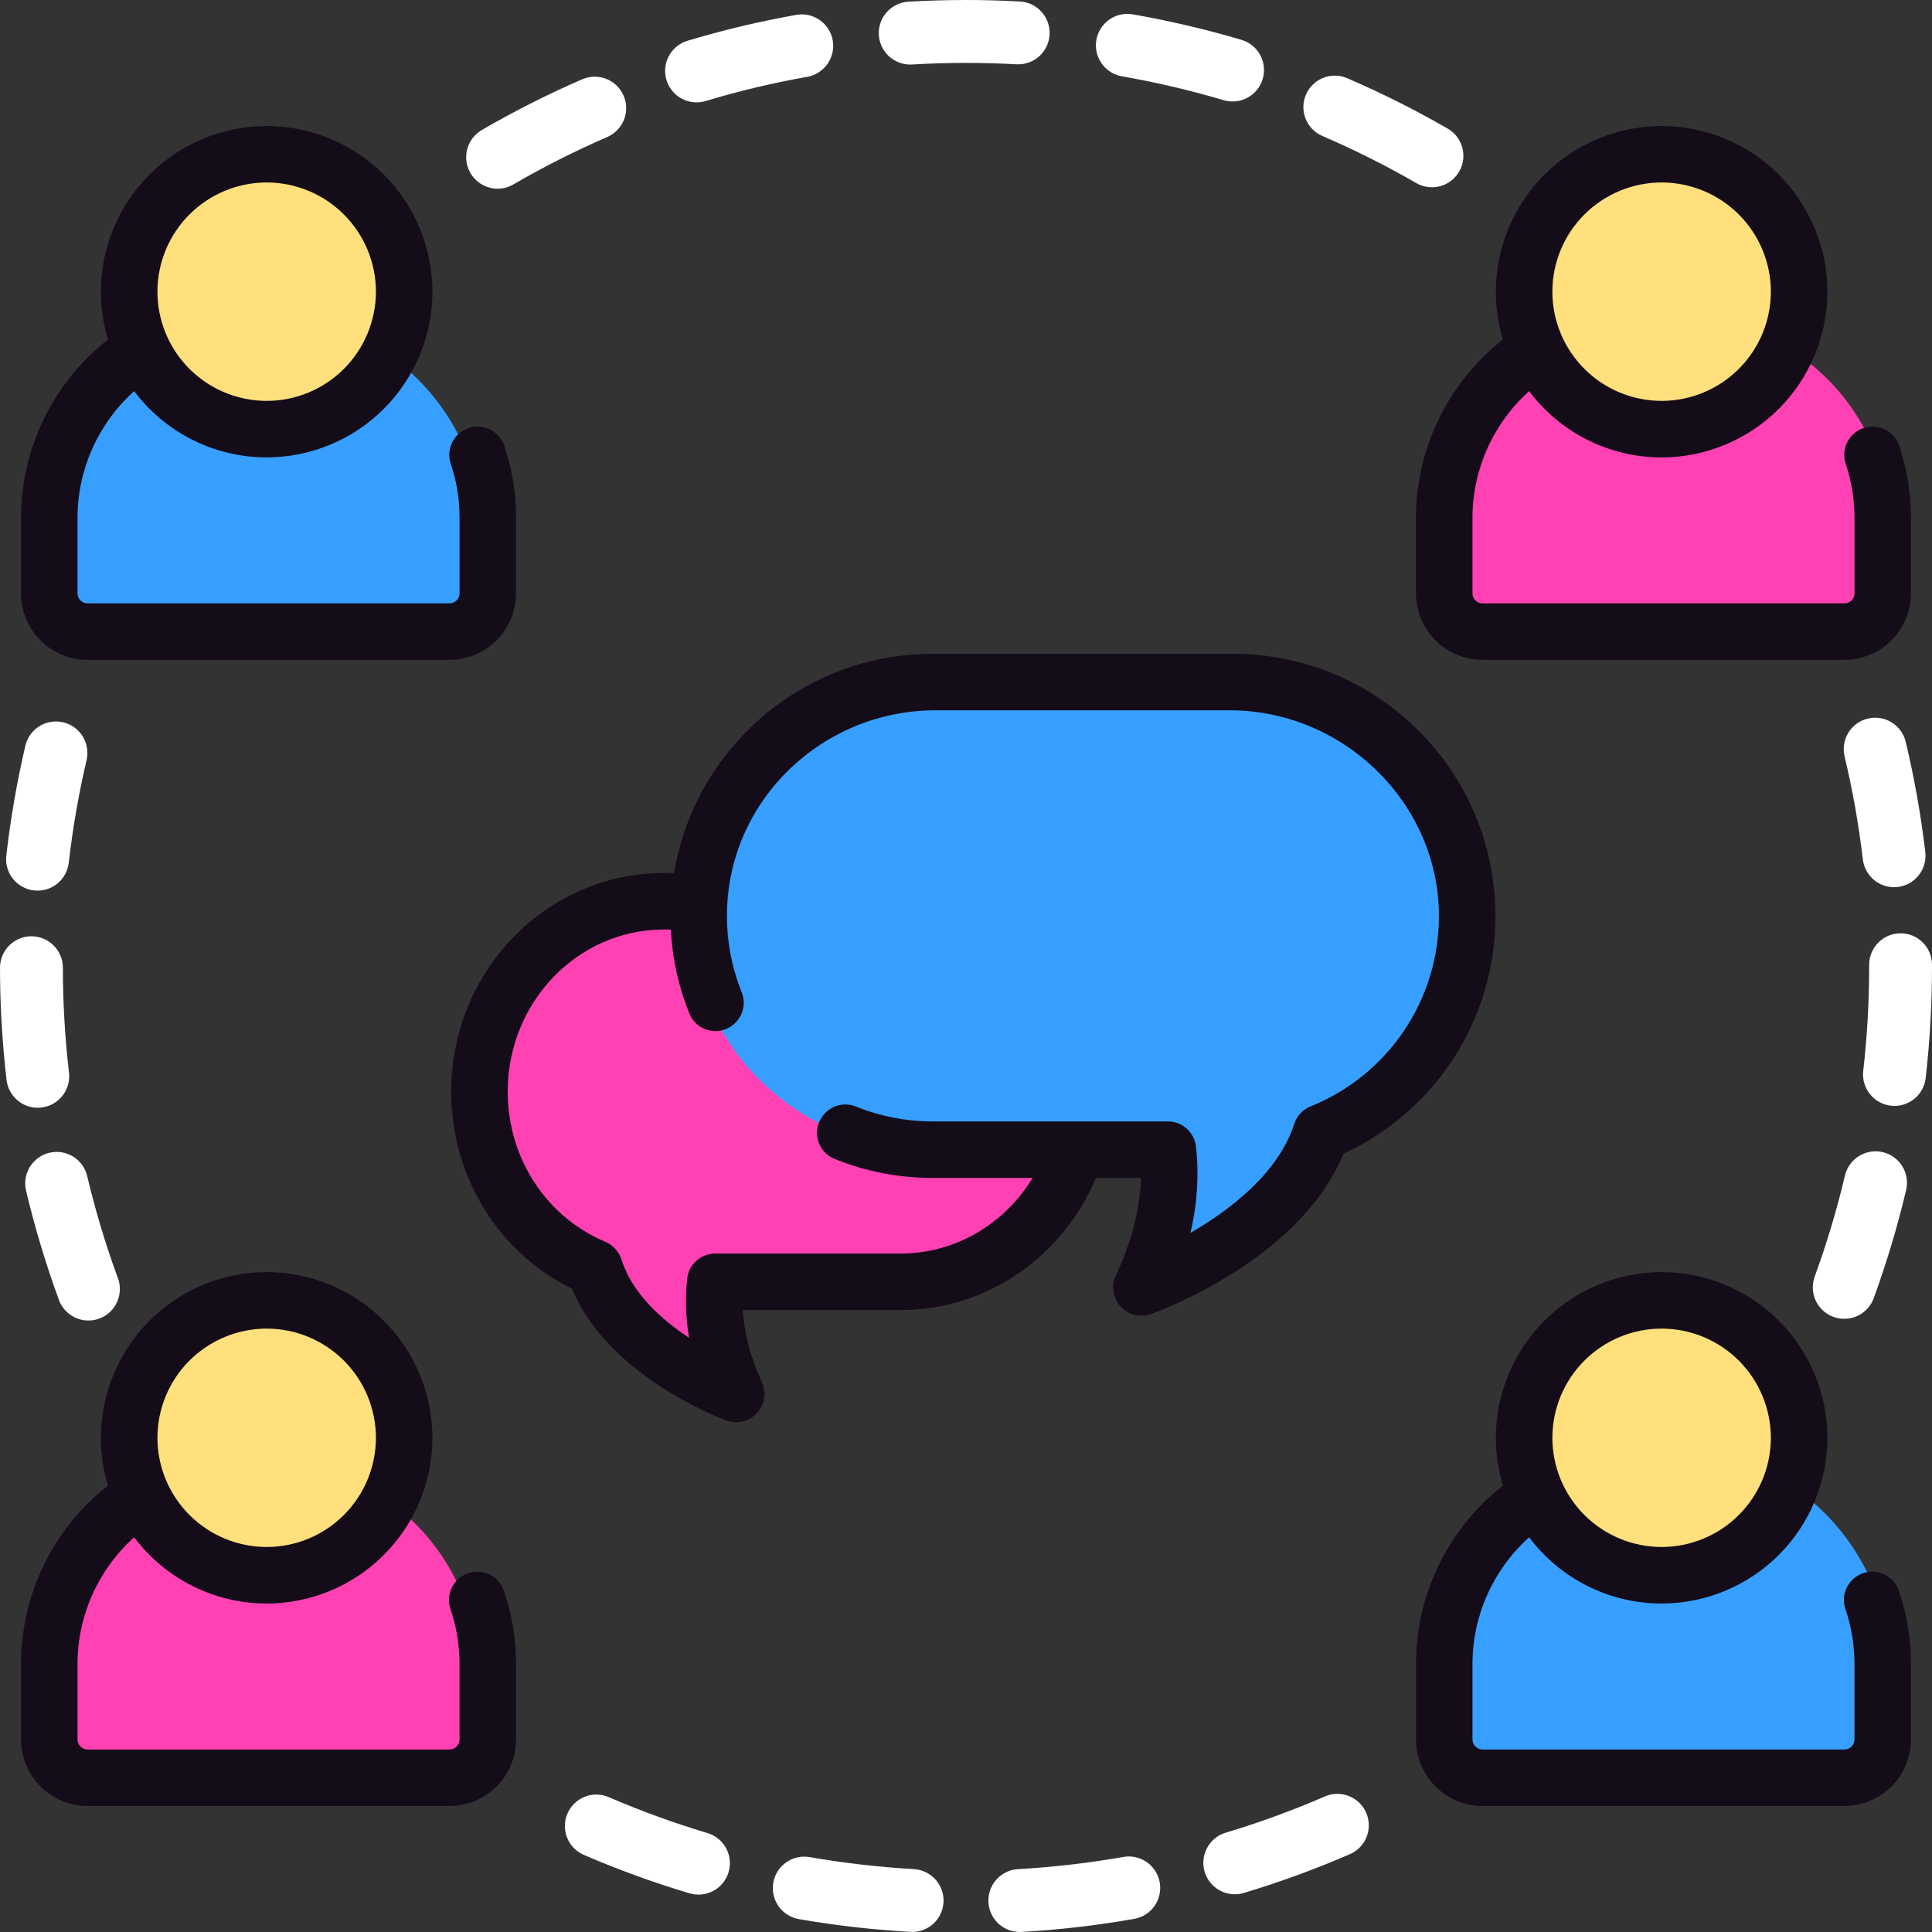 <svg width="72" height="72" viewBox="0 0 72 72" fill="none" xmlns="http://www.w3.org/2000/svg">
<rect x="0" y="0" width="72" height="72" fill="#333333" stroke="none"/>
<g clip-path="url(#clip0_31_407)">
<path d="M16.885 24.261H2.683C2.536 24.261 2.391 24.232 2.255 24.176C2.12 24.12 1.997 24.037 1.893 23.933C1.789 23.829 1.707 23.705 1.65 23.569C1.594 23.433 1.565 23.287 1.565 23.139V19.991C1.565 17.803 2.431 15.704 3.972 14.156C5.513 12.609 7.603 11.739 9.783 11.739C11.962 11.739 14.052 12.609 15.593 14.156C17.134 15.704 18 17.803 18 19.991V23.139C18 23.759 17.5 24.261 16.883 24.261H16.885Z" fill="#379FFF"/>
<path d="M25.262 50.58C23.71 49.576 22.713 48.425 22.298 47.159C19.686 46.072 18 43.528 18 40.669C18 36.801 21.111 33.652 24.935 33.652H33.76C37.584 33.652 40.696 36.801 40.696 40.669C40.696 44.538 37.584 47.685 33.76 47.685H26.917C26.859 48.283 26.882 48.886 26.987 49.478L27.305 51.311C27.314 51.367 27.307 51.425 27.283 51.477C27.26 51.529 27.222 51.574 27.173 51.605C27.124 51.636 27.067 51.652 27.009 51.652C26.951 51.652 26.894 51.636 26.846 51.605L25.262 50.58Z" fill="#FF41B3"/>
<path d="M43.234 45.586C43.456 44.663 43.521 43.755 43.427 42.89H34.801C29.95 42.89 25.9 39.172 25.827 34.491C25.752 29.726 29.746 25.826 34.666 25.826H45.818C50.68 25.826 54.725 29.564 54.782 34.255C54.808 35.966 54.298 37.645 53.319 39.072C52.34 40.499 50.937 41.608 49.295 42.253C48.57 44.372 46.507 45.882 44.901 46.778L43.246 47.701C43.195 47.729 43.137 47.742 43.078 47.739C43.02 47.735 42.963 47.716 42.916 47.682C42.869 47.648 42.833 47.602 42.813 47.549C42.793 47.496 42.789 47.438 42.802 47.383L43.234 45.586Z" fill="#379FFF"/>
<path d="M69.329 23.858H55.291C54.998 23.858 54.717 23.744 54.51 23.541C54.303 23.337 54.187 23.061 54.187 22.773V19.726C54.187 17.608 55.043 15.576 56.566 14.079C58.09 12.581 60.156 11.739 62.311 11.739C64.465 11.739 66.532 12.581 68.055 14.079C69.579 15.576 70.435 17.608 70.435 19.726V22.773C70.435 23.372 69.94 23.858 69.329 23.858ZM16.711 66.522H2.671C2.525 66.522 2.382 66.494 2.247 66.439C2.113 66.385 1.991 66.305 1.889 66.204C1.786 66.103 1.705 65.983 1.649 65.851C1.594 65.719 1.565 65.578 1.565 65.435V62.389C1.565 60.27 2.421 58.239 3.945 56.741C5.468 55.243 7.535 54.402 9.689 54.402C11.844 54.402 13.91 55.243 15.434 56.741C16.957 58.239 17.813 60.27 17.813 62.389V65.435C17.813 66.035 17.319 66.522 16.709 66.522H16.711Z" fill="#FF41B3"/>
<path d="M69.317 66.522H55.117C54.97 66.522 54.825 66.493 54.689 66.436C54.554 66.38 54.431 66.297 54.327 66.193C54.223 66.089 54.141 65.965 54.085 65.829C54.029 65.692 54 65.546 54 65.399V62.252C54 60.063 54.866 57.964 56.407 56.417C57.948 54.869 60.038 54 62.217 54C64.397 54 66.487 54.869 68.028 56.417C69.569 57.964 70.435 60.063 70.435 62.252V65.399C70.435 66.018 69.935 66.522 69.317 66.522Z" fill="#379FFF"/>
<path d="M9.915 15.87C8.531 15.868 7.204 15.32 6.226 14.346C5.247 13.372 4.697 12.051 4.696 10.674C4.697 9.297 5.247 7.976 6.226 7.002C7.204 6.028 8.531 5.48 9.915 5.478C11.299 5.479 12.625 6.027 13.604 7.001C14.583 7.976 15.133 9.296 15.134 10.674C15.133 12.052 14.582 13.372 13.604 14.346C12.625 15.32 11.298 15.868 9.915 15.87ZM62.084 15.87C60.7 15.869 59.374 15.321 58.395 14.347C57.416 13.372 56.866 12.052 56.865 10.674C56.866 9.296 57.416 7.976 58.395 7.001C59.374 6.027 60.7 5.479 62.084 5.478C63.468 5.479 64.795 6.027 65.774 7.001C66.753 7.976 67.303 9.296 67.304 10.674C67.303 12.052 66.752 13.372 65.774 14.346C64.795 15.32 63.468 15.868 62.084 15.87ZM9.915 58.695C8.531 58.694 7.205 58.146 6.226 57.172C5.248 56.198 4.698 54.878 4.696 53.501C4.697 52.123 5.248 50.803 6.226 49.829C7.204 48.855 8.531 48.306 9.915 48.305C11.299 48.306 12.625 48.854 13.604 49.828C14.583 50.802 15.133 52.123 15.134 53.501C15.133 54.878 14.582 56.198 13.603 57.172C12.625 58.146 11.298 58.694 9.915 58.695ZM62.084 58.695C60.701 58.694 59.374 58.146 58.396 57.172C57.417 56.198 56.867 54.878 56.865 53.501C56.866 52.123 57.417 50.802 58.395 49.828C59.374 48.854 60.701 48.306 62.084 48.305C63.468 48.306 64.795 48.854 65.774 49.828C66.753 50.802 67.303 52.123 67.304 53.501C67.302 54.878 66.752 56.198 65.773 57.172C64.795 58.146 63.468 58.694 62.084 58.695Z" fill="#FFE07D"/>
<path d="M18.544 7.033C18.744 7.033 18.945 6.981 19.131 6.873C20.259 6.218 21.425 5.629 22.622 5.11C22.764 5.049 22.893 4.961 23.001 4.851C23.11 4.74 23.195 4.609 23.252 4.466C23.31 4.322 23.338 4.168 23.336 4.014C23.334 3.859 23.301 3.706 23.239 3.564C23.178 3.422 23.089 3.294 22.978 3.186C22.866 3.079 22.735 2.994 22.591 2.938C22.447 2.882 22.293 2.855 22.138 2.858C21.984 2.862 21.831 2.896 21.69 2.958C20.41 3.514 19.163 4.144 17.956 4.845C17.733 4.975 17.559 5.174 17.461 5.413C17.363 5.651 17.346 5.915 17.413 6.164C17.48 6.413 17.627 6.633 17.832 6.79C18.036 6.947 18.287 7.032 18.544 7.032V7.033ZM41.791 2.841C43.074 3.063 44.356 3.364 45.601 3.734C45.899 3.822 46.22 3.788 46.493 3.64C46.766 3.492 46.969 3.242 47.058 2.944C47.146 2.646 47.113 2.325 46.965 2.052C46.817 1.778 46.567 1.575 46.269 1.486C44.93 1.089 43.569 0.77 42.193 0.531C41.889 0.484 41.579 0.558 41.33 0.737C41.08 0.916 40.911 1.186 40.858 1.489C40.806 1.792 40.874 2.103 41.049 2.356C41.223 2.609 41.49 2.783 41.791 2.841ZM33.92 2.406C33.942 2.406 33.966 2.406 33.99 2.404C34.658 2.364 35.327 2.344 35.996 2.344H36.001C36.634 2.344 37.275 2.362 37.903 2.397C38.21 2.408 38.508 2.299 38.735 2.092C38.962 1.885 39.098 1.598 39.115 1.291C39.132 0.985 39.029 0.684 38.826 0.453C38.624 0.222 38.34 0.08 38.034 0.057C37.357 0.019 36.679 4.68357e-05 36.001 0H35.996C35.284 0 34.562 0.021 33.852 0.063C33.548 0.081 33.263 0.217 33.057 0.442C32.851 0.666 32.741 0.963 32.75 1.267C32.759 1.572 32.886 1.861 33.104 2.074C33.323 2.286 33.615 2.405 33.92 2.406ZM69.611 26.778C68.981 26.929 68.592 27.561 68.743 28.191C69.045 29.462 69.273 30.749 69.425 32.047C69.466 32.352 69.626 32.628 69.868 32.817C70.111 33.006 70.419 33.091 70.724 33.055C71.029 33.019 71.308 32.864 71.501 32.624C71.693 32.384 71.783 32.078 71.752 31.772C71.589 30.384 71.345 29.008 71.022 27.648C70.986 27.498 70.922 27.357 70.831 27.232C70.741 27.107 70.627 27.002 70.496 26.921C70.365 26.84 70.22 26.786 70.068 26.761C69.916 26.737 69.76 26.743 69.611 26.778ZM67.638 47.549C67.581 47.695 67.554 47.85 67.558 48.007C67.562 48.163 67.597 48.317 67.661 48.459C67.726 48.602 67.818 48.73 67.932 48.836C68.047 48.942 68.181 49.024 68.328 49.078C68.475 49.131 68.631 49.155 68.787 49.147C68.943 49.139 69.096 49.101 69.236 49.033C69.377 48.965 69.503 48.87 69.606 48.753C69.71 48.636 69.789 48.499 69.839 48.351C70.317 47.037 70.718 45.696 71.039 44.335C71.107 44.033 71.053 43.718 70.889 43.456C70.725 43.194 70.465 43.008 70.165 42.937C69.865 42.866 69.549 42.917 69.286 43.078C69.022 43.238 68.833 43.497 68.759 43.796C68.459 45.068 68.084 46.321 67.638 47.549ZM49.282 5.068C50.481 5.584 51.649 6.17 52.781 6.823C52.914 6.9 53.061 6.949 53.214 6.969C53.366 6.989 53.521 6.979 53.67 6.939C53.818 6.899 53.957 6.83 54.079 6.737C54.201 6.643 54.303 6.526 54.38 6.392C54.457 6.259 54.507 6.112 54.527 5.959C54.547 5.807 54.536 5.652 54.497 5.503C54.457 5.354 54.388 5.215 54.294 5.093C54.2 4.971 54.084 4.869 53.95 4.792C52.74 4.094 51.49 3.467 50.206 2.914C50.065 2.853 49.913 2.821 49.759 2.819C49.606 2.817 49.453 2.845 49.31 2.902C49.167 2.959 49.037 3.044 48.927 3.151C48.817 3.259 48.729 3.387 48.668 3.528C48.607 3.67 48.575 3.822 48.573 3.975C48.571 4.129 48.599 4.282 48.656 4.425C48.713 4.568 48.798 4.698 48.905 4.809C49.012 4.919 49.14 5.007 49.282 5.068ZM1.841 42.96C1.211 43.11 0.822 43.743 0.971 44.372C1.294 45.732 1.696 47.072 2.174 48.385C2.221 48.537 2.299 48.678 2.402 48.799C2.505 48.92 2.631 49.019 2.774 49.09C2.916 49.161 3.071 49.202 3.23 49.21C3.389 49.219 3.548 49.196 3.697 49.141C3.846 49.086 3.983 49.002 4.099 48.893C4.214 48.784 4.307 48.653 4.37 48.507C4.433 48.361 4.466 48.203 4.467 48.044C4.468 47.885 4.437 47.728 4.375 47.581C3.927 46.354 3.552 45.102 3.25 43.831C3.215 43.681 3.151 43.54 3.061 43.415C2.971 43.29 2.857 43.184 2.726 43.103C2.595 43.023 2.45 42.968 2.298 42.944C2.146 42.919 1.991 42.925 1.841 42.96ZM25.958 3.815C26.07 3.815 26.185 3.799 26.297 3.765C27.541 3.391 28.821 3.086 30.103 2.86C30.404 2.801 30.671 2.626 30.845 2.373C31.019 2.119 31.087 1.808 31.034 1.505C30.98 1.202 30.81 0.932 30.559 0.754C30.309 0.575 29.999 0.502 29.695 0.551C28.32 0.794 26.96 1.117 25.622 1.519C25.353 1.6 25.121 1.775 24.97 2.013C24.819 2.25 24.759 2.534 24.799 2.813C24.84 3.091 24.98 3.346 25.193 3.53C25.405 3.714 25.677 3.815 25.958 3.815ZM70.828 34.782C70.181 34.782 69.658 35.307 69.658 35.954V36.029C69.658 37.335 69.583 38.641 69.434 39.939C69.407 40.243 69.5 40.546 69.693 40.782C69.885 41.019 70.163 41.171 70.466 41.206C70.769 41.242 71.074 41.157 71.316 40.971C71.557 40.784 71.717 40.511 71.76 40.209C71.92 38.83 72 37.423 72 36.029V35.954C72 35.306 71.475 34.781 70.829 34.781L70.828 34.782ZM41.864 69.203C40.577 69.428 39.279 69.58 37.975 69.655C37.818 69.659 37.664 69.695 37.521 69.76C37.378 69.825 37.25 69.918 37.143 70.034C37.037 70.15 36.955 70.285 36.902 70.433C36.85 70.582 36.827 70.739 36.836 70.895C36.845 71.052 36.886 71.206 36.955 71.347C37.025 71.488 37.122 71.613 37.241 71.716C37.36 71.818 37.498 71.896 37.648 71.944C37.797 71.992 37.955 72.009 38.111 71.995C39.505 71.915 40.893 71.753 42.269 71.511C42.42 71.485 42.565 71.429 42.695 71.346C42.825 71.263 42.937 71.156 43.025 71.03C43.113 70.904 43.176 70.762 43.209 70.611C43.243 70.461 43.246 70.306 43.22 70.154C43.193 70.003 43.137 69.858 43.054 69.728C42.972 69.598 42.864 69.486 42.739 69.397C42.613 69.309 42.471 69.246 42.32 69.213C42.17 69.179 42.015 69.176 41.864 69.203ZM34.061 69.656C32.757 69.582 31.46 69.433 30.174 69.209C30.022 69.182 29.867 69.186 29.717 69.219C29.566 69.253 29.424 69.316 29.299 69.404C29.173 69.493 29.065 69.605 28.983 69.735C28.9 69.865 28.844 70.01 28.818 70.162C28.791 70.314 28.795 70.469 28.829 70.619C28.862 70.769 28.925 70.912 29.013 71.038C29.102 71.164 29.214 71.271 29.344 71.353C29.474 71.436 29.619 71.492 29.77 71.519C31.168 71.762 32.579 71.922 33.996 71.999C34.3 71.998 34.592 71.879 34.81 71.666C35.028 71.453 35.154 71.164 35.163 70.859C35.171 70.555 35.061 70.259 34.855 70.035C34.649 69.81 34.364 69.674 34.061 69.656ZM26.365 68.312C25.114 67.938 23.886 67.491 22.686 66.974C22.401 66.851 22.079 66.846 21.79 66.961C21.501 67.076 21.27 67.301 21.147 67.586C21.024 67.872 21.019 68.195 21.134 68.484C21.249 68.773 21.473 69.004 21.759 69.127C23.042 69.68 24.356 70.158 25.695 70.558C25.843 70.602 25.997 70.617 26.15 70.601C26.303 70.585 26.451 70.539 26.587 70.466C26.722 70.393 26.841 70.294 26.939 70.174C27.036 70.055 27.108 69.918 27.152 69.77C27.196 69.623 27.211 69.468 27.195 69.315C27.179 69.162 27.133 69.013 27.06 68.878C26.987 68.743 26.888 68.623 26.769 68.526C26.649 68.429 26.512 68.356 26.365 68.312ZM1.265 33.184C1.574 33.22 1.884 33.131 2.127 32.937C2.37 32.744 2.527 32.462 2.562 32.153C2.711 30.855 2.935 29.567 3.233 28.296C3.294 27.997 3.237 27.685 3.073 27.428C2.908 27.17 2.65 26.987 2.353 26.918C2.056 26.848 1.743 26.897 1.482 27.054C1.22 27.212 1.03 27.465 0.952 27.761C0.634 29.121 0.394 30.498 0.235 31.886C0.199 32.195 0.288 32.505 0.481 32.749C0.675 32.992 0.957 33.149 1.265 33.184ZM49.345 66.962C48.151 67.477 46.915 67.929 45.669 68.302C45.374 68.393 45.127 68.598 44.982 68.87C44.837 69.143 44.805 69.462 44.894 69.758C44.982 70.054 45.184 70.303 45.456 70.451C45.727 70.599 46.045 70.634 46.342 70.548C47.68 70.147 48.993 69.668 50.275 69.113C50.421 69.055 50.553 68.968 50.664 68.858C50.775 68.748 50.864 68.616 50.923 68.471C50.983 68.326 51.013 68.171 51.012 68.014C51.01 67.858 50.977 67.703 50.915 67.559C50.853 67.415 50.763 67.285 50.65 67.177C50.536 67.069 50.403 66.984 50.256 66.928C50.11 66.873 49.954 66.847 49.798 66.853C49.641 66.858 49.487 66.895 49.345 66.962ZM1.543 41.274C1.696 41.257 1.844 41.209 1.978 41.134C2.112 41.059 2.231 40.958 2.326 40.837C2.422 40.717 2.493 40.578 2.535 40.43C2.577 40.282 2.589 40.127 2.571 39.974C2.421 38.676 2.344 37.37 2.343 36.063C2.343 35.752 2.219 35.454 1.999 35.235C1.779 35.015 1.481 34.892 1.171 34.892C0.86 34.892 0.562 35.016 0.342 35.236C0.123 35.456 -0 35.755 4.52166e-07 36.066C0.001 37.461 0.083 38.867 0.244 40.246C0.262 40.399 0.309 40.547 0.384 40.681C0.459 40.816 0.56 40.934 0.68 41.03C0.801 41.126 0.939 41.196 1.087 41.239C1.235 41.281 1.39 41.293 1.543 41.275V41.274Z" fill="white"/>
<path d="M3.264 24.592H16.75C17.408 24.591 18.039 24.33 18.504 23.865C18.969 23.4 19.23 22.77 19.231 22.112V19.298C19.232 18.37 19.08 17.449 18.78 16.57C18.682 16.317 18.489 16.111 18.242 15.997C17.996 15.882 17.715 15.867 17.457 15.955C17.2 16.043 16.986 16.227 16.861 16.468C16.737 16.71 16.71 16.99 16.787 17.251C17.013 17.907 17.126 18.596 17.126 19.298V22.11C17.126 22.21 17.086 22.305 17.016 22.375C16.945 22.446 16.85 22.485 16.75 22.485H3.264C3.165 22.485 3.069 22.446 2.999 22.375C2.929 22.305 2.889 22.21 2.889 22.11V19.298C2.889 17.488 3.668 15.772 5.001 14.576C5.575 15.343 6.321 15.965 7.178 16.394C8.035 16.823 8.98 17.046 9.938 17.046C11.576 17.044 13.147 16.393 14.305 15.235C15.463 14.076 16.114 12.507 16.116 10.869C16.113 9.232 15.462 7.662 14.303 6.505C13.145 5.348 11.575 4.697 9.937 4.696C8.299 4.698 6.729 5.349 5.571 6.506C4.413 7.664 3.761 9.234 3.759 10.871C3.759 11.491 3.852 12.088 4.023 12.654C3.014 13.444 2.199 14.453 1.637 15.605C1.076 16.756 0.784 18.02 0.783 19.302V22.113C0.783 22.771 1.045 23.401 1.51 23.866C1.975 24.331 2.606 24.592 3.263 24.593L3.264 24.592ZM9.938 6.8C11.018 6.801 12.053 7.23 12.816 7.993C13.579 8.756 14.008 9.791 14.01 10.87C14.008 11.949 13.579 12.984 12.816 13.747C12.053 14.51 11.018 14.939 9.938 14.94C8.859 14.939 7.824 14.51 7.06 13.747C6.297 12.984 5.868 11.949 5.867 10.87C5.868 9.791 6.297 8.756 7.06 7.993C7.824 7.23 8.859 6.801 9.938 6.8ZM52.768 19.299V22.111C52.769 22.769 53.03 23.399 53.495 23.864C53.96 24.329 54.591 24.59 55.248 24.591H68.736C69.393 24.59 70.024 24.329 70.489 23.864C70.954 23.399 71.216 22.769 71.216 22.111V19.299C71.216 18.366 71.066 17.448 70.765 16.572C70.667 16.318 70.474 16.112 70.228 15.998C69.981 15.883 69.7 15.868 69.442 15.956C69.185 16.044 68.972 16.228 68.847 16.469C68.722 16.711 68.695 16.991 68.773 17.252C68.997 17.908 69.111 18.598 69.111 19.299V22.111C69.111 22.211 69.071 22.306 69.001 22.377C68.931 22.447 68.835 22.486 68.736 22.486H55.251C55.151 22.486 55.056 22.447 54.985 22.377C54.915 22.306 54.875 22.211 54.875 22.111V19.299C54.875 17.489 55.654 15.773 56.987 14.577C57.562 15.344 58.307 15.966 59.164 16.395C60.021 16.824 60.966 17.047 61.925 17.047C63.562 17.045 65.133 16.394 66.291 15.236C67.449 14.078 68.101 12.508 68.102 10.87C68.1 9.233 67.448 7.663 66.29 6.506C65.131 5.348 63.561 4.697 61.923 4.696C60.286 4.697 58.715 5.349 57.557 6.506C56.399 7.664 55.748 9.234 55.746 10.871C55.746 11.491 55.838 12.088 56.009 12.654C55 13.444 54.185 14.453 53.623 15.604C53.062 16.756 52.769 18.02 52.768 19.3V19.299ZM61.923 6.8C63.003 6.801 64.038 7.23 64.801 7.993C65.564 8.756 65.994 9.791 65.995 10.87C65.994 11.949 65.564 12.984 64.801 13.747C64.038 14.51 63.003 14.939 61.923 14.94C60.844 14.939 59.809 14.51 59.046 13.747C58.282 12.984 57.853 11.949 57.852 10.87C57.853 9.791 58.282 8.756 59.046 7.993C59.809 7.23 60.844 6.801 61.923 6.8ZM69.43 58.628C69.299 58.673 69.178 58.743 69.074 58.834C68.971 58.925 68.886 59.036 68.825 59.16C68.764 59.284 68.728 59.419 68.719 59.557C68.71 59.695 68.729 59.834 68.774 59.964C68.997 60.62 69.111 61.31 69.111 62.012V64.825C69.111 64.924 69.071 65.019 69.001 65.089C68.93 65.159 68.835 65.199 68.736 65.199H55.251C55.151 65.199 55.056 65.159 54.986 65.089C54.915 65.019 54.876 64.924 54.875 64.825V62.013C54.875 60.201 55.654 58.486 56.987 57.29C57.562 58.056 58.307 58.679 59.164 59.107C60.021 59.536 60.966 59.759 61.925 59.759C63.562 59.757 65.133 59.106 66.291 57.948C67.449 56.79 68.1 55.221 68.102 53.583C68.1 51.946 67.449 50.376 66.291 49.218C65.133 48.06 63.562 47.409 61.925 47.407C60.286 47.409 58.716 48.06 57.558 49.218C56.4 50.376 55.748 51.946 55.747 53.583C55.747 54.202 55.839 54.8 56.01 55.364C55.001 56.154 54.185 57.164 53.624 58.315C53.062 59.467 52.77 60.731 52.769 62.013V64.825C52.77 65.482 53.031 66.112 53.496 66.577C53.961 67.042 54.592 67.304 55.249 67.305H68.737C69.394 67.304 70.025 67.042 70.49 66.577C70.955 66.112 71.217 65.482 71.217 64.825V62.013C71.217 61.078 71.067 60.161 70.766 59.284C70.676 59.02 70.484 58.803 70.234 58.68C69.984 58.557 69.695 58.538 69.431 58.628H69.43ZM61.923 49.513C63.003 49.514 64.037 49.943 64.801 50.706C65.564 51.469 65.993 52.503 65.995 53.582C65.994 54.661 65.564 55.696 64.801 56.459C64.038 57.222 63.003 57.651 61.923 57.652C60.844 57.651 59.809 57.222 59.046 56.459C58.283 55.697 57.853 54.662 57.852 53.583C57.853 52.504 58.282 51.469 59.046 50.706C59.809 49.943 60.844 49.514 61.923 49.513ZM17.444 58.628C17.314 58.673 17.193 58.743 17.089 58.834C16.985 58.925 16.901 59.036 16.84 59.16C16.779 59.284 16.743 59.419 16.734 59.557C16.725 59.695 16.744 59.834 16.788 59.964C17.012 60.62 17.126 61.31 17.126 62.012V64.825C17.125 64.924 17.086 65.019 17.015 65.089C16.945 65.159 16.85 65.199 16.75 65.199H3.264C3.165 65.199 3.07 65.159 2.999 65.089C2.929 65.019 2.889 64.924 2.889 64.825V62.013C2.889 60.201 3.668 58.486 5.001 57.29C5.575 58.056 6.321 58.679 7.178 59.107C8.035 59.536 8.98 59.759 9.938 59.759C11.576 59.757 13.146 59.106 14.304 57.948C15.463 56.79 16.114 55.221 16.116 53.583C16.114 51.946 15.463 50.376 14.304 49.218C13.146 48.06 11.576 47.409 9.938 47.407C8.3 47.409 6.73 48.06 5.572 49.218C4.413 50.376 3.762 51.946 3.76 53.583C3.76 54.202 3.853 54.8 4.024 55.364C3.015 56.155 2.199 57.164 1.638 58.316C1.077 59.467 0.785 60.731 0.784 62.013V64.825C0.784 65.482 1.046 66.112 1.511 66.577C1.976 67.042 2.607 67.304 3.264 67.305H16.752C17.409 67.304 18.04 67.042 18.505 66.577C18.97 66.112 19.231 65.482 19.232 64.825V62.013C19.232 61.078 19.08 60.161 18.781 59.284C18.691 59.02 18.499 58.803 18.248 58.679C17.998 58.556 17.709 58.538 17.444 58.628ZM9.938 49.513C11.017 49.514 12.052 49.943 12.816 50.706C13.579 51.469 14.008 52.503 14.01 53.582C14.008 54.661 13.579 55.696 12.816 56.459C12.053 57.222 11.018 57.651 9.938 57.652C8.859 57.651 7.824 57.222 7.061 56.459C6.298 55.697 5.868 54.662 5.867 53.583C5.868 52.504 6.297 51.469 7.06 50.706C7.824 49.943 8.859 49.514 9.938 49.513ZM45.961 24.366H34.754C29.912 24.366 25.884 27.907 25.119 32.535H24.736C20.368 32.535 16.814 36.188 16.814 40.679C16.814 43.842 18.567 46.675 21.317 48.026C22.669 51.299 26.887 52.869 27.073 52.938C27.268 53.01 27.48 53.022 27.682 52.973C27.884 52.924 28.067 52.817 28.207 52.664C28.495 52.352 28.569 51.9 28.394 51.513C27.969 50.581 27.732 49.679 27.68 48.822H33.567C36.823 48.822 39.625 46.792 40.842 43.898H42.519C42.488 45.051 42.176 46.271 41.583 47.534C41.495 47.722 41.465 47.932 41.496 48.137C41.527 48.342 41.618 48.533 41.757 48.687C41.897 48.84 42.078 48.95 42.279 49C42.48 49.051 42.692 49.042 42.888 48.973C43.121 48.891 48.437 46.975 50.069 42.993C51.763 42.214 53.197 40.965 54.201 39.394C55.204 37.823 55.735 35.997 55.73 34.133C55.73 28.747 51.347 24.366 45.962 24.366H45.961ZM48.841 41.232C48.7 41.288 48.573 41.374 48.468 41.485C48.364 41.595 48.286 41.727 48.238 41.871C47.647 43.716 45.848 45.089 44.364 45.946C44.616 44.895 44.686 43.809 44.572 42.735C44.544 42.477 44.422 42.238 44.229 42.064C44.036 41.89 43.785 41.793 43.525 41.792H34.755C33.777 41.793 32.808 41.605 31.901 41.239C31.711 41.161 31.501 41.141 31.299 41.181C31.097 41.221 30.912 41.32 30.766 41.466L30.751 41.481C30.629 41.603 30.54 41.754 30.49 41.919C30.441 42.084 30.433 42.259 30.467 42.428C30.502 42.597 30.578 42.755 30.688 42.888C30.798 43.02 30.94 43.124 31.1 43.188C32.261 43.658 33.502 43.9 34.754 43.898H38.483C37.452 45.59 35.633 46.716 33.567 46.716H26.655C26.122 46.716 25.668 47.116 25.61 47.647C25.53 48.383 25.555 49.127 25.681 49.857C24.66 49.182 23.568 48.207 23.167 46.959C23.122 46.809 23.044 46.67 22.939 46.553C22.835 46.435 22.706 46.342 22.562 46.279C20.349 45.352 18.921 43.153 18.921 40.679C18.921 37.348 21.529 34.641 24.735 34.641H24.999C25.054 35.714 25.287 36.771 25.689 37.768C25.753 37.929 25.855 38.072 25.988 38.183C26.12 38.294 26.279 38.371 26.448 38.406C26.617 38.441 26.793 38.434 26.959 38.384C27.125 38.335 27.276 38.245 27.398 38.123L27.414 38.108C27.711 37.81 27.798 37.366 27.641 36.977C27.256 36.02 27.069 34.993 27.093 33.961C27.185 29.78 30.679 26.471 34.863 26.471H45.831C50.061 26.471 53.637 29.93 53.624 34.156C53.623 35.678 53.167 37.165 52.315 38.426C51.462 39.686 50.252 40.664 48.84 41.232H48.841Z" fill="#150C19"/>
</g>
<defs>
<clipPath id="clip0_31_407">
<rect width="72" height="72" fill="white"/>
</clipPath>
</defs>
</svg>
